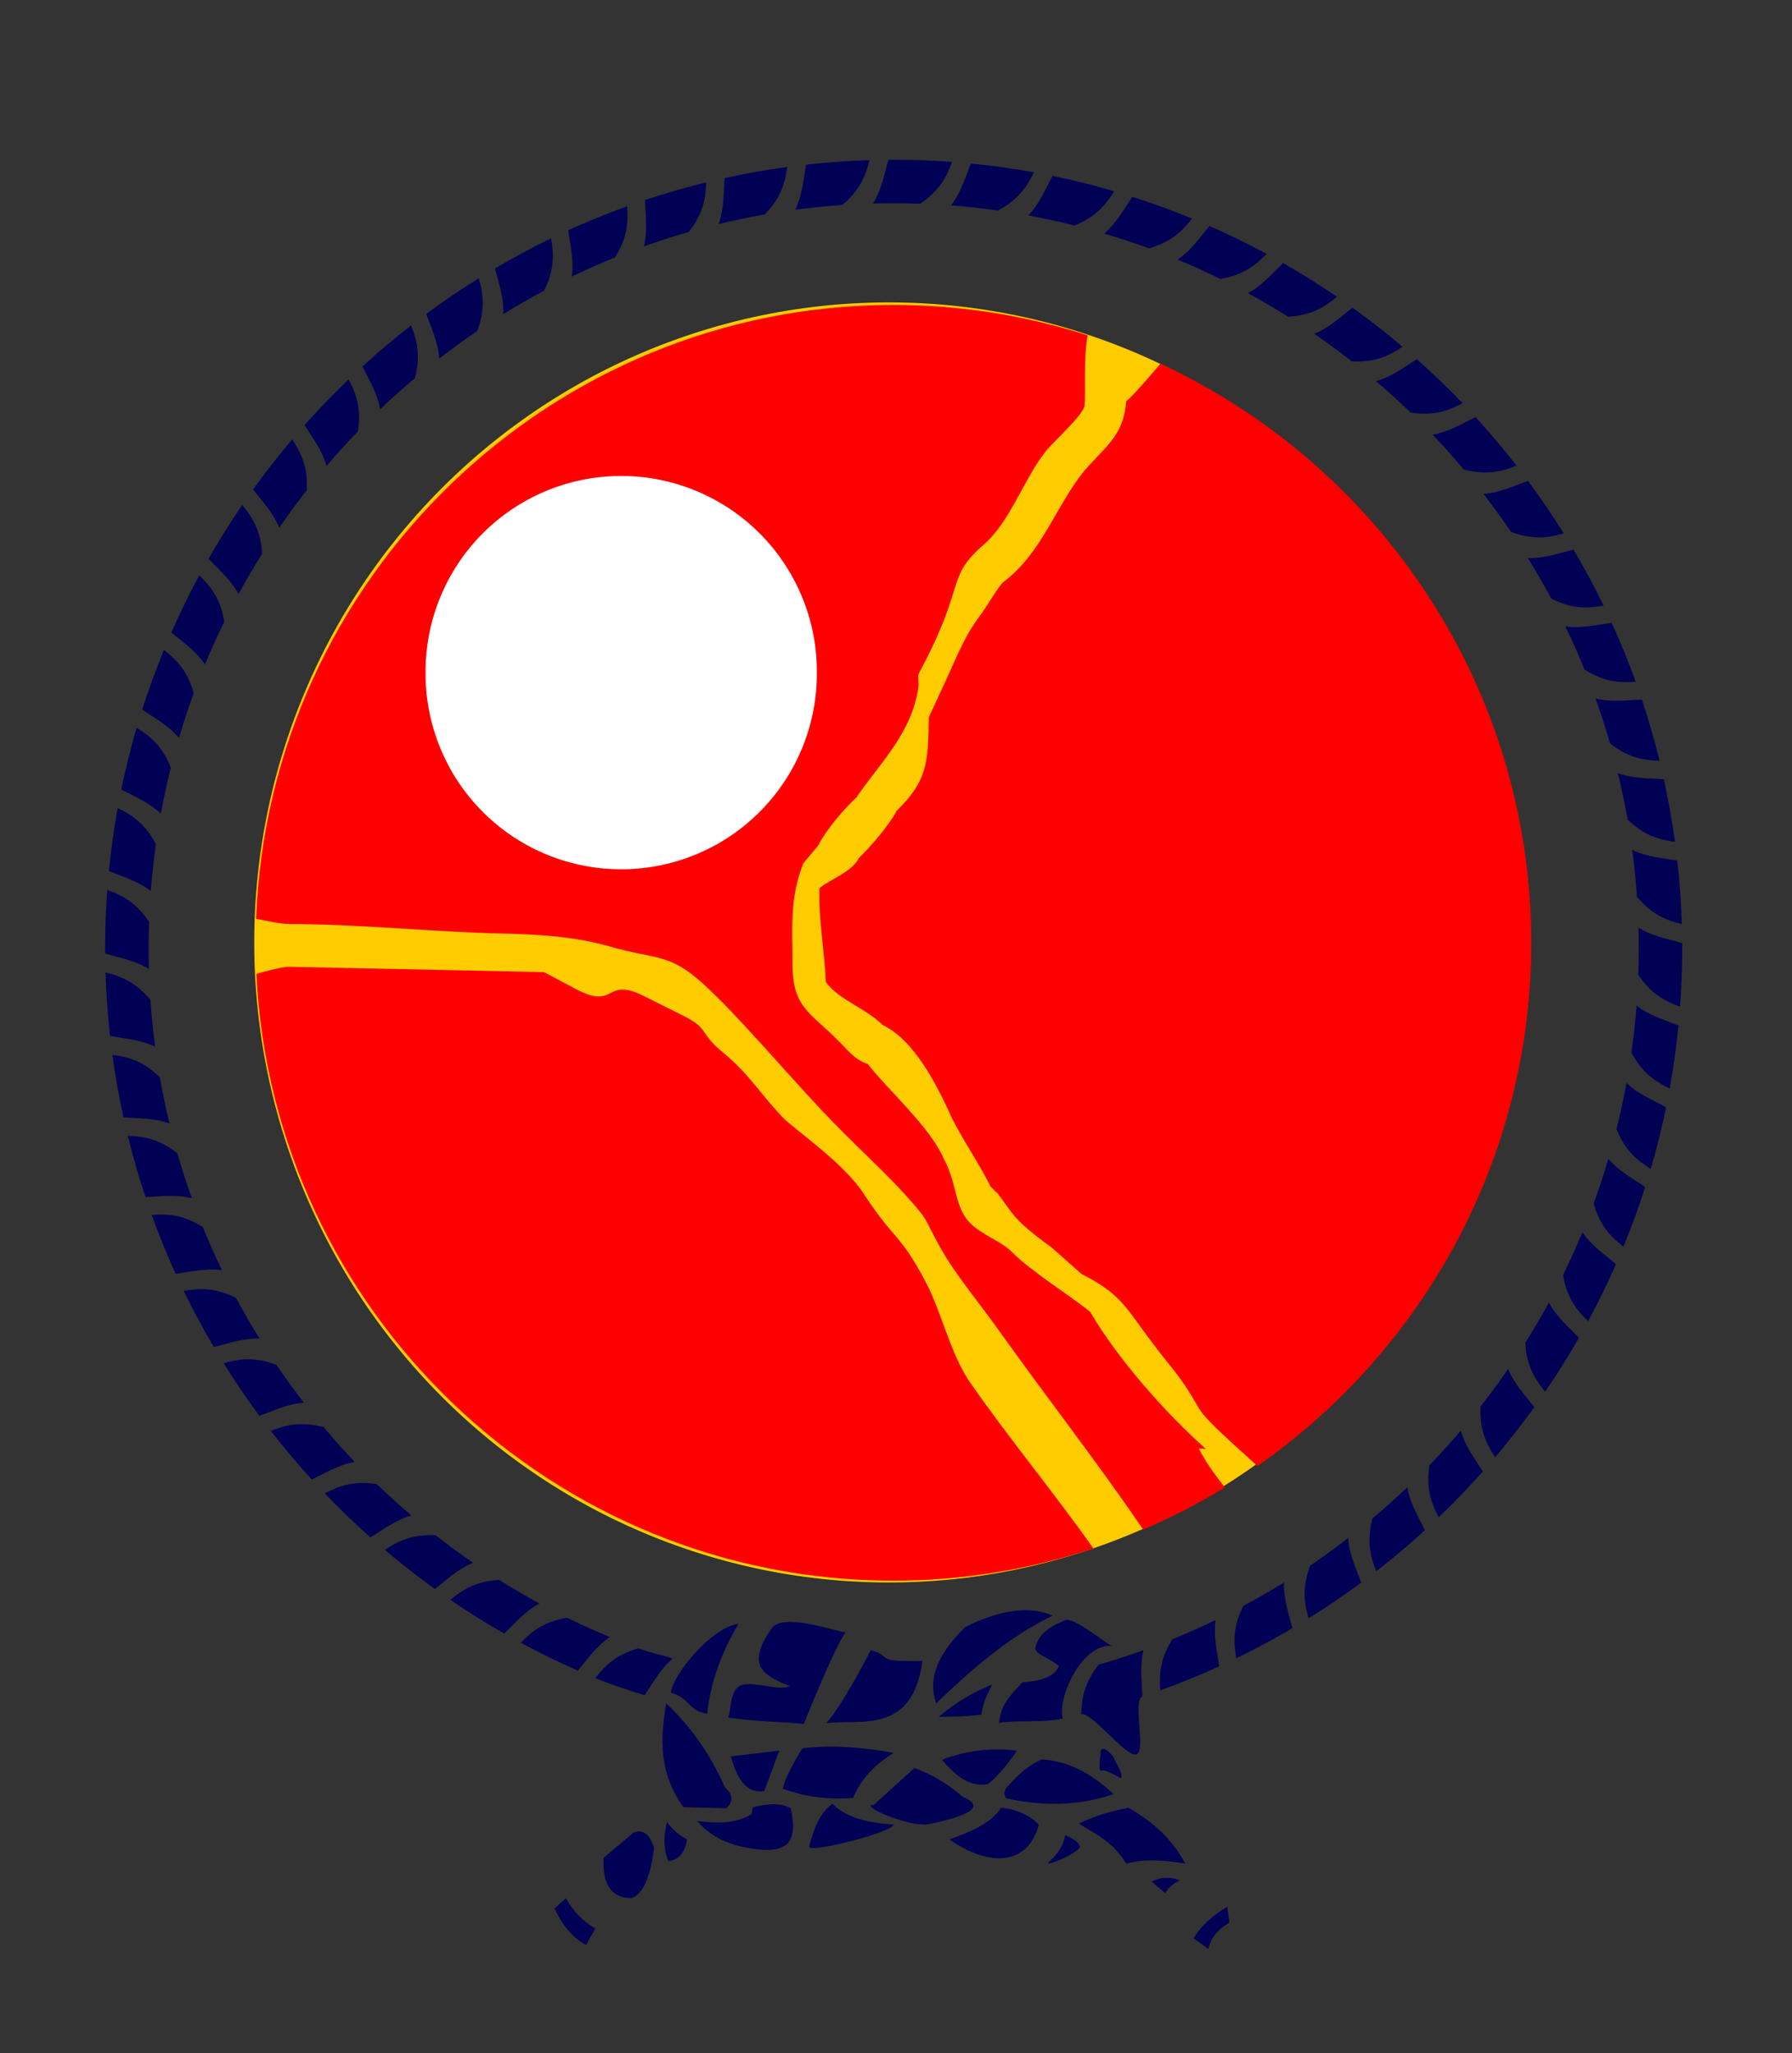 <?xml version="1.0" encoding="UTF-8" standalone="no"?>
<!-- Created with sK1/UniConvertor (http://sk1project.org/) -->

<svg
   xmlns:dc="http://purl.org/dc/elements/1.1/"
   xmlns:cc="http://creativecommons.org/ns#"
   xmlns:rdf="http://www.w3.org/1999/02/22-rdf-syntax-ns#"
   xmlns:svg="http://www.w3.org/2000/svg"
   xmlns="http://www.w3.org/2000/svg"
   xmlns:sodipodi="http://sodipodi.sourceforge.net/DTD/sodipodi-0.dtd"
   xmlns:inkscape="http://www.inkscape.org/namespaces/inkscape"
   width="302"
   height="346"
   viewBox="0 0 241.6 276.8"
   id="svg2"
   version="1.1"
   inkscape:version="0.48.4 r9939"
   sodipodi:docname="Clan Color.eps"
   style="fill-rule:evenodd"
   inkscape:export-filename="/home/enrique/Dropbox/Artes y Diseños/Logos - No publicos/Clan BN.png"
   inkscape:export-xdpi="90"
   inkscape:export-ydpi="90">
  <rect x="0" y="0" width="241.6" height="276.8" fill="#333333" stroke="none"/>
  <sodipodi:namedview
     pagecolor="#ffffff"
     bordercolor="#666666"
     borderopacity="1"
     objecttolerance="10"
     gridtolerance="10"
     guidetolerance="10"
     inkscape:pageopacity="0"
     inkscape:pageshadow="2"
     inkscape:window-width="1366"
     inkscape:window-height="702"
     id="namedview26"
     showgrid="false"
     inkscape:zoom="0.73952573"
     inkscape:cx="-31.267721"
     inkscape:cy="109.54744"
     inkscape:window-x="0"
     inkscape:window-y="27"
     inkscape:window-maximized="1"
     inkscape:current-layer="svg2" />
  <defs
     id="defs4">
    <marker
       id="ArrowEnd"
       viewBox="0 0 10 10"
       refX="0"
       refY="5"
       markerUnits="strokeWidth"
       markerWidth="4"
       markerHeight="3"
       orient="auto">
      <path
         d="M 0,0 10,5 0,10 z"
         id="path7"
         inkscape:connector-curvature="0" />
    </marker>
    <marker
       id="ArrowStart"
       viewBox="0 0 10 10"
       refX="10"
       refY="5"
       markerUnits="strokeWidth"
       markerWidth="4"
       markerHeight="3"
       orient="auto">
      <path
         d="M 10,0 0,5 10,10 z"
         id="path10"
         inkscape:connector-curvature="0" />
    </marker>
    <marker
       orient="auto"
       markerHeight="3"
       markerWidth="4"
       markerUnits="strokeWidth"
       refY="5"
       refX="10"
       viewBox="0 0 10 10"
       id="ArrowStart-7">
      <path
         id="path3096"
         d="M 10,0 0,5 10,10 z"
         inkscape:connector-curvature="0" />
    </marker>
    <marker
       orient="auto"
       markerHeight="3"
       markerWidth="4"
       markerUnits="strokeWidth"
       refY="5"
       refX="0"
       viewBox="0 0 10 10"
       id="ArrowEnd-3">
      <path
         id="path3093"
         d="M 0,0 10,5 0,10 z"
         inkscape:connector-curvature="0" />
    </marker>
  </defs>
  <path
     sodipodi:type="arc"
     style="fill:#ffcc00;fill-opacity:1;fill-rule:nonzero;stroke:#000080;stroke-opacity:0"
     id="path3979"
     sodipodi:cx="151.94183"
     sodipodi:cy="164.14836"
     sodipodi:rx="104.08614"
     sodipodi:ry="104.08614"
     d="m 256.028,164.148 a 104.086,104.086 0 1 1 -208.172,0 104.086,104.086 0 1 1 208.172,0 z"
     transform="matrix(0.822,0,0,0.829,-5.059,-9.022)" />
  <path
     style="fill:#ff0000;stroke:none"
     d="m 120.454,41.114 c 9.124,0 17.921,1.437 26.182,4.092 -0.571,3.146 -0.262,7.847 -0.398,9.387 -0.117,1.336 -4.049,4.767 -5.25,6.254 -3.006,3.792 -4.723,9.393 -8.346,12.569 -5.294,4.6 -2.165,5.137 -8.796,17.435 -0.127,0.601 0.063,1.201 -0.025,1.809 -0.885,6.129 -5.035,10.034 -8.343,14.813 l 0.126,-0.092 c -1.766,1.607 -4.069,4.336 -5.201,6.42 l 0.085,-0.029 -2.18,2.617 c -1.899,4.81 -1.446,8.734 -1.457,13.608 -0.003,5.781 2.364,6.503 5.912,10.055 1.35,1.299 2.424,2.832 4.225,3.394 2.877,3.665 8.373,8.438 10.256,12.783 2.213,4.055 1.07,7.455 5.103,9.863 1.347,0.932 2.871,1.502 4.03,2.654 2.79,2.783 7.479,5.615 10.582,8.086 3.805,6.458 10.016,13.493 15.575,18.475 0.149,0.147 -0.974,-0.158 -0.879,0.029 0.969,1.902 2.194,3.557 3.482,5.187 -3.514,2.15 -7.193,4.054 -11.013,5.689 -0.148,-0.213 -0.294,-0.424 -0.439,-0.636 -6.161,-9.008 -12.88,-17.565 -19.19,-26.457 -2.284,-3.217 -5.79,-7.41 -7.765,-10.995 -2.358,-4.283 -1.345,-3.316 -4.611,-6.975 -2.812,-3.15 -7.393,-7.249 -11.352,-11.481 -5.787,-6.184 -11.207,-12.651 -15.771,-16.854 -4.786,-4.407 -6.398,-3.377 -12.627,-5.172 -4.835,-1.393 -9.763,-1.677 -14.808,-1.791 -9.493,-0.216 -18.993,-1.268 -28.491,-1.272 -1.075,0 -2.75,-0.343 -4.54,-0.717 1.716,-45.869 39.648,-82.748 85.925,-82.748 z m 35.997,7.927 c 29.469,13.666 49.995,43.544 49.995,78.066 0,29.141 -14.627,54.971 -36.912,70.536 -2.937,-2.695 -6.926,-6.094 -7.894,-7.784 -2.614,-4.561 -3.298,-4.845 -6.509,-9.127 -3.49,-4.653 -4.044,-6.284 -9.324,-8.983 l -4.053,-3.588 c -5.297,-3.825 -5.133,-4.517 -7.348,-7.392 l -0.004,0.052 -0.958,-0.958 0.052,-0.004 c -1.516,-3.07 -3.575,-5.962 -5.144,-9.102 -1.906,-4.216 -5.031,-10.547 -9.358,-12.565 -2.056,-2.148 -6.052,-3.461 -7.664,-5.828 -0.145,-4.027 -1.005,-8.606 -0.858,-12.62 1.569,-1.283 4.293,-2.137 5.301,-4.006 l -0.094,0.043 c 1.71,-1.627 4.074,-4.389 5.178,-6.398 l -0.102,0.054 c 4.316,-4.176 4.368,-6.57 4.469,-12.727 l 2.485,-5.393 c 1.471,-3.17 2.328,-5.524 4.37,-8.249 0.791,-0.991 2.564,-4.112 3.205,-4.598 5.244,-3.979 6.971,-10.153 10.962,-15.083 3.196,-3.543 5.236,-4.853 5.592,-9.296 0.875,-0.668 2.944,-3.109 4.613,-5.05 z M 147.41,208.754 c -8.485,2.815 -17.547,4.345 -26.956,4.345 -45.959,0 -83.691,-36.373 -85.889,-81.803 1.819,-0.522 3.619,-0.975 4.505,-0.957 l 34.276,0.717 4.214,2.244 c 5.631,2.997 3.845,-1.716 9.232,0.976 l 5.453,2.726 c 3.278,1.638 2.116,2.281 4.958,4.657 4.119,3.444 4.667,5.092 8.336,9 1.331,1.417 8.169,6.066 10.864,10.212 4.188,6.443 4.874,5.267 8.422,11.997 2.149,4.075 3.312,9.691 5.983,13.537 5.233,7.536 11.285,14.802 16.602,22.349 z"
     id="path20"
     inkscape:connector-curvature="0" />
  <path
     inkscape:connector-curvature="0"
     id="path22"
     d="m 107.223,28.273 c 2.088,-0.279 4.195,-0.488 6.32,-0.635 2.388,-1.983 3.167,-3.941 3.681,-6.047 -2.879,0.088 -5.73,0.292 -8.549,0.607 -0.35,1.891 -0.486,4.058 -1.452,6.075 z m -10.337,1.936 c 2.052,-0.498 4.129,-0.935 6.227,-1.304 2.163,-2.219 2.731,-4.247 3.023,-6.393 -2.85,0.388 -5.665,0.889 -8.44,1.499 -0.151,1.918 -0.059,4.089 -0.811,6.198 z m -10.08,3.015 c 1.992,-0.713 4.01,-1.369 6.057,-1.956 1.921,-2.434 2.275,-4.511 2.341,-6.677 -2.79,0.684 -5.537,1.477 -8.236,2.379 0.051,1.925 0.37,4.077 -0.161,6.254 z m -9.709,4.056 c 1.901,-0.916 3.838,-1.77 5.804,-2.566 1.671,-2.631 1.81,-4.739 1.649,-6.904 -2.699,0.973 -5.348,2.051 -7.941,3.234 0.254,1.909 0.793,4.016 0.488,6.236 z m -9.23,5.065 c 1.792,-1.108 3.623,-2.16 5.486,-3.158 1.4,-2.799 1.324,-4.915 0.94,-7.054 -2.578,1.253 -5.098,2.609 -7.556,4.058 0.455,1.873 1.209,3.914 1.13,6.154 z m -8.647,5.992 c 1.666,-1.287 3.369,-2.527 5.114,-3.71 1.107,-2.931 0.817,-5.027 0.215,-7.111 -2.43,1.511 -4.796,3.117 -7.091,4.815 0.651,1.816 1.612,3.768 1.762,6.006 z m -7.975,6.843 c 1.517,-1.446 3.082,-2.842 4.688,-4.191 0.806,-3.042 0.304,-5.102 -0.512,-7.114 -2.258,1.754 -4.445,3.595 -6.552,5.521 0.837,1.737 1.994,3.576 2.377,5.784 z m -7.216,7.64 c 1.359,-1.596 2.768,-3.148 4.222,-4.657 0.484,-3.109 -0.228,-5.106 -1.249,-7.021 -2.061,1.978 -4.042,4.038 -5.94,6.174 1.015,1.639 2.357,3.347 2.967,5.504 z m -6.385,8.331 c 1.189,-1.731 2.428,-3.425 3.721,-5.075 0.152,-3.131 -0.765,-5.038 -1.977,-6.831 -1.845,2.175 -3.606,4.425 -5.274,6.746 1.179,1.524 2.694,3.081 3.53,5.16 z m -5.489,8.941 c 1.004,-1.847 2.069,-3.657 3.184,-5.431 -0.181,-3.124 -1.296,-4.921 -2.691,-6.579 -1.608,2.354 -3.124,4.775 -4.543,7.259 1.328,1.392 2.997,2.779 4.05,4.751 z m -4.519,9.479 c 0.809,-1.952 1.679,-3.872 2.603,-5.761 -0.513,-3.073 -1.813,-4.736 -3.375,-6.236 -1.352,2.507 -2.605,5.075 -3.758,7.697 1.465,1.247 3.271,2.45 4.53,4.3 z m -3.505,9.901 c 0.602,-2.036 1.262,-4.049 1.987,-6.029 -0.836,-2.985 -2.304,-4.495 -4.013,-5.82 -1.083,2.632 -2.063,5.316 -2.934,8.048 1.586,1.089 3.511,2.095 4.96,3.801 z M 21.686,109.692 c 0.385,-2.093 0.836,-4.162 1.349,-6.208 -1.147,-2.881 -2.768,-4.227 -4.611,-5.367 -0.799,2.728 -1.495,5.5 -2.074,8.313 1.691,0.919 3.714,1.718 5.336,3.262 z m -1.358,10.426 c 0.163,-2.124 0.399,-4.229 0.694,-6.314 -1.444,-2.75 -3.201,-3.919 -5.157,-4.86 -0.504,2.794 -0.897,5.627 -1.178,8.491 1.776,0.736 3.868,1.319 5.641,2.683 z m -0.255,10.515 c -0.025,-0.926 -0.041,-1.853 -0.041,-2.785 0,-1.194 0.029,-2.381 0.07,-3.565 -1.724,-2.586 -3.592,-3.566 -5.636,-4.298 -0.193,2.597 -0.292,5.219 -0.292,7.863 0,0.236 0.007,0.47 0.009,0.705 1.844,0.546 3.984,0.907 5.889,2.08 z m 0.84,10.48 c -0.278,-2.088 -0.488,-4.196 -0.635,-6.321 -1.982,-2.387 -3.941,-3.166 -6.048,-3.681 0.087,2.88 0.292,5.731 0.607,8.549 1.891,0.351 4.058,0.486 6.075,1.453 z m 1.936,10.337 c -0.498,-2.053 -0.935,-4.129 -1.304,-6.228 -2.219,-2.162 -4.247,-2.731 -6.394,-3.022 0.388,2.85 0.889,5.665 1.5,8.439 1.918,0.151 4.09,0.06 6.198,0.811 z m 3.015,10.08 c -0.713,-1.992 -1.368,-4.01 -1.956,-6.057 -2.434,-1.921 -4.511,-2.275 -6.677,-2.341 0.684,2.79 1.478,5.537 2.379,8.236 1.925,-0.051 4.077,-0.369 6.254,0.162 z m 4.057,9.709 c -0.916,-1.902 -1.771,-3.838 -2.567,-5.804 -2.631,-1.671 -4.739,-1.81 -6.904,-1.649 0.974,2.699 2.052,5.348 3.234,7.941 1.91,-0.254 4.016,-0.793 6.237,-0.488 z m 5.065,9.229 c -1.109,-1.792 -2.161,-3.622 -3.158,-5.486 -2.8,-1.401 -4.915,-1.324 -7.054,-0.939 1.253,2.578 2.609,5.097 4.058,7.555 1.874,-0.456 3.914,-1.209 6.155,-1.13 z m 5.992,8.648 c -1.287,-1.666 -2.528,-3.369 -3.711,-5.115 -2.931,-1.107 -5.027,-0.817 -7.11,-0.215 1.512,2.431 3.117,4.797 4.815,7.091 1.817,-0.65 3.768,-1.612 6.007,-1.761 z m 6.843,7.975 c -1.446,-1.517 -2.842,-3.083 -4.191,-4.689 -3.042,-0.805 -5.101,-0.303 -7.113,0.513 1.753,2.258 3.594,4.444 5.521,6.552 1.737,-0.837 3.575,-1.995 5.784,-2.376 z m 7.64,7.215 c -1.596,-1.36 -3.149,-2.769 -4.658,-4.223 -3.109,-0.484 -5.105,0.229 -7.02,1.25 1.978,2.061 4.038,4.041 6.173,5.94 1.64,-1.015 3.348,-2.357 5.504,-2.967 z m 8.331,6.385 c -1.731,-1.189 -3.425,-2.428 -5.075,-3.72 -3.131,-0.152 -5.037,0.764 -6.831,1.977 2.176,1.845 4.425,3.605 6.746,5.273 1.525,-1.179 3.082,-2.694 5.16,-3.53 z m 8.941,5.489 c -1.848,-1.004 -3.658,-2.069 -5.432,-3.185 -3.124,0.182 -4.92,1.296 -6.578,2.692 2.354,1.608 4.775,3.124 7.258,4.543 1.393,-1.328 2.779,-2.996 4.751,-4.05 z m 9.478,4.519 c -1.952,-0.809 -3.872,-1.679 -5.761,-2.603 -3.073,0.513 -4.735,1.813 -6.235,3.375 2.507,1.353 5.075,2.606 7.696,3.758 1.247,-1.465 2.45,-3.271 4.3,-4.53 z m 8.501,2.882 c -2.037,-0.602 -2.649,-0.639 -4.63,-1.365 -2.984,0.837 -4.493,2.305 -5.818,4.014 2.632,1.082 3.916,1.44 6.647,2.312 1.089,-1.586 2.095,-3.512 3.801,-4.961 z m 8.834,-4.659 c -3.71,0.525 -8.789,6.813 -9.1,9.278 2.728,0.8 2.077,2.273 4.891,2.852 0.47,-4.51 2.08,-8.45 4.209,-12.13 z m 14.457,1.151 c -1.195,-0.091 -8.378,-2.674 -9.905,-0.613 -0.594,0.802 -2.424,3.419 -1.575,5.198 0.849,1.779 4.377,2.72 3.921,2.655 -1.375,0.722 -4.922,-0.733 -6.53,-0.102 -1.609,0.63 -1.281,3.348 -1.752,4.326 2.795,0.504 7.338,0.586 10.203,0.867 0.736,-1.777 4.274,-10.558 5.638,-12.331 z m 10.358,3.834 c -6.89,0.191 -3.873,-0.684 -6.971,-1.43 -0.883,1.723 -4.072,7.792 -6.009,9.836 4.362,-0.604 11.669,1.705 12.98,-8.406 z m 9.391,3.205 c -2.607,1.035 -5.007,2.484 -7.201,4.349 2.88,-0.088 2.931,0.019 5.749,-0.296 0.35,-1.891 0.486,-2.036 1.452,-4.053 z m 16.249,-5.203 c -0.36,0.12 -4.518,-3.46 -6.199,-3.559 -1.888,0.78 -3.78,1.684 -4.243,3.932 0.33,0.884 1.758,1.147 3.195,2.306 -0.672,1.953 -3.975,2.143 -4.893,2.203 -2.162,2.219 -2.886,3.314 -3.177,5.461 2.85,-0.388 5.82,0.044 8.595,-0.567 -0.782,-2.644 2.548,-10.26 6.722,-9.776 z m 4.168,0.563 c -1.991,0.713 -4.01,1.369 -6.057,1.956 -1.92,2.434 -2.275,4.511 -2.34,6.677 1.395,-0.342 6.046,5.823 7.419,5.426 1.373,-0.396 -0.532,-7.354 0.817,-7.804 -0.051,-1.926 -0.369,-4.078 0.161,-6.255 z m 9.709,-4.056 c -1.902,0.916 -3.838,1.771 -5.804,2.567 -1.67,2.63 -1.809,4.738 -1.648,6.903 2.699,-0.973 5.348,-2.051 7.941,-3.234 -0.254,-1.91 -0.793,-4.016 -0.489,-6.236 z m 9.23,-5.066 c -1.793,1.109 -3.623,2.162 -5.487,3.159 -1.4,2.8 -1.323,4.915 -0.938,7.054 2.578,-1.253 5.097,-2.609 7.555,-4.058 -0.455,-1.873 -1.209,-3.914 -1.13,-6.155 z m 8.647,-5.991 c -1.665,1.287 -3.369,2.528 -5.115,3.711 -1.106,2.931 -0.816,5.027 -0.214,7.11 2.431,-1.511 4.797,-3.117 7.092,-4.815 -0.651,-1.817 -1.613,-3.768 -1.763,-6.006 z m 7.976,-6.843 c -1.518,1.446 -3.083,2.843 -4.689,4.192 -0.805,3.041 -0.303,5.101 0.513,7.113 2.258,-1.754 4.445,-3.595 6.552,-5.521 -0.837,-1.737 -1.994,-3.576 -2.376,-5.784 z m 7.215,-7.64 c -1.36,1.596 -2.769,3.149 -4.223,4.658 -0.484,3.109 0.229,5.105 1.25,7.02 2.061,-1.978 4.042,-4.039 5.94,-6.174 -1.014,-1.639 -2.357,-3.347 -2.967,-5.504 z m 6.386,-8.331 c -1.19,1.731 -2.429,3.426 -3.722,5.077 -0.151,3.129 0.765,5.036 1.978,6.83 1.845,-2.176 3.605,-4.426 5.273,-6.747 -1.178,-1.524 -2.693,-3.081 -3.529,-5.16 z m 5.488,-8.941 c -1.004,1.848 -2.069,3.658 -3.185,5.433 0.182,3.123 1.297,4.92 2.692,6.577 1.608,-2.354 3.125,-4.775 4.543,-7.259 -1.327,-1.392 -2.996,-2.779 -4.05,-4.751 z m 4.52,-9.478 c -0.81,1.952 -1.679,3.872 -2.605,5.762 0.514,3.072 1.814,4.734 3.376,6.234 1.353,-2.507 2.606,-5.075 3.758,-7.696 -1.464,-1.248 -3.271,-2.451 -4.529,-4.3 z m 3.504,-9.902 c -0.602,2.037 -1.262,4.05 -1.988,6.031 0.837,2.983 2.305,4.493 4.014,5.818 1.083,-2.632 2.063,-5.316 2.934,-8.048 -1.586,-1.089 -3.511,-2.095 -4.96,-3.801 z m 2.446,-10.22 c -0.385,2.094 -0.836,4.164 -1.35,6.21 1.147,2.88 2.769,4.225 4.612,5.365 0.799,-2.728 1.495,-5.5 2.074,-8.313 -1.691,-0.919 -3.714,-1.718 -5.336,-3.262 z m 1.358,-10.426 c -0.163,2.125 -0.399,4.23 -0.695,6.316 1.445,2.749 3.202,3.917 5.158,4.858 0.504,-2.795 0.897,-5.627 1.178,-8.491 -1.776,-0.737 -3.869,-1.319 -5.641,-2.683 z m 0.255,-10.514 c 0.026,0.925 0.041,1.853 0.041,2.784 0,1.195 -0.029,2.382 -0.071,3.567 1.724,2.585 3.593,3.564 5.636,4.296 0.192,-2.596 0.292,-5.218 0.292,-7.863 0,-0.235 -0.007,-0.47 -0.009,-0.705 -1.843,-0.546 -3.984,-0.907 -5.889,-2.079 z m -0.84,-10.48 c 0.279,2.087 0.489,4.196 0.636,6.321 1.982,2.387 3.941,3.165 6.047,3.68 -0.088,-2.88 -0.292,-5.731 -0.607,-8.55 -1.891,-0.35 -4.058,-0.485 -6.076,-1.451 z m -1.936,-10.338 c 0.498,2.053 0.935,4.13 1.304,6.229 2.219,2.162 4.247,2.73 6.394,3.021 -0.387,-2.85 -0.888,-5.665 -1.499,-8.439 -1.918,-0.152 -4.09,-0.059 -6.199,-0.811 z m -3.014,-10.079 c 0.712,1.992 1.368,4.01 1.956,6.058 2.433,1.92 4.51,2.273 6.677,2.339 -0.685,-2.79 -1.478,-5.538 -2.379,-8.237 -1.926,0.052 -4.077,0.37 -6.254,-0.16 z m -4.057,-9.709 c 0.917,1.901 1.771,3.838 2.567,5.804 2.63,1.67 4.738,1.808 6.904,1.648 -0.974,-2.699 -2.052,-5.348 -3.235,-7.941 -1.909,0.253 -4.016,0.793 -6.236,0.489 z m -5.065,-9.23 c 1.109,1.792 2.161,3.623 3.159,5.488 2.799,1.399 4.914,1.322 7.053,0.937 -1.252,-2.578 -2.608,-5.097 -4.058,-7.555 -1.873,0.454 -3.913,1.208 -6.154,1.13 z m -5.992,-8.648 c 1.287,1.666 2.528,3.37 3.711,5.115 2.931,1.106 5.027,0.817 7.111,0.215 -1.512,-2.431 -3.118,-4.797 -4.816,-7.092 -1.816,0.651 -3.768,1.612 -6.006,1.762 z m -6.843,-7.975 c 1.447,1.517 2.843,3.083 4.192,4.689 3.041,0.805 5.101,0.302 7.113,-0.513 -1.753,-2.258 -3.595,-4.445 -5.521,-6.552 -1.737,0.837 -3.576,1.994 -5.784,2.376 z m -7.64,-7.215 c 1.597,1.36 3.149,2.769 4.659,4.223 3.108,0.484 5.104,-0.23 7.019,-1.25 -1.978,-2.061 -4.039,-4.042 -6.174,-5.94 -1.64,1.014 -3.347,2.357 -5.504,2.967 z m -8.331,-6.386 c 1.732,1.19 3.426,2.429 5.077,3.722 3.13,0.151 5.036,-0.766 6.829,-1.978 -2.175,-1.845 -4.425,-3.606 -6.746,-5.274 -1.525,1.179 -3.081,2.694 -5.16,3.53 z m -8.941,-5.488 c 1.848,1.004 3.658,2.069 5.433,3.185 3.123,-0.182 4.92,-1.297 6.577,-2.692 -2.354,-1.609 -4.775,-3.125 -7.259,-4.544 -1.392,1.328 -2.779,2.997 -4.751,4.051 z m -9.479,-4.519 c 1.953,0.809 3.873,1.678 5.762,2.604 3.073,-0.514 4.735,-1.815 6.235,-3.376 -2.507,-1.353 -5.075,-2.606 -7.697,-3.758 -1.247,1.464 -2.45,3.271 -4.3,4.53 z m -9.9,-3.505 c 2.036,0.602 4.049,1.262 6.03,1.988 2.983,-0.837 4.493,-2.305 5.818,-4.014 -2.632,-1.082 -5.316,-2.062 -8.048,-2.934 -1.089,1.586 -2.095,3.511 -3.8,4.96 z m -10.221,-2.446 c 2.094,0.385 4.164,0.836 6.209,1.35 2.881,-1.147 4.226,-2.769 5.366,-4.611 -2.728,-0.8 -5.5,-1.495 -8.313,-2.074 -0.919,1.69 -1.718,3.713 -3.262,5.335 z m -10.426,-1.358 c 2.125,0.163 4.23,0.399 6.316,0.695 2.749,-1.445 3.916,-3.201 4.858,-5.157 -2.794,-0.504 -5.627,-0.897 -8.492,-1.178 -0.736,1.776 -1.318,3.868 -2.682,5.64 z m -7.729,-0.295 c 1.194,0 2.381,0.029 3.565,0.07 2.585,-1.723 3.564,-3.592 4.297,-5.635 -2.597,-0.192 -5.218,-0.292 -7.862,-0.292 -0.236,0 -0.47,0.007 -0.705,0.009 -0.546,1.844 -0.908,3.984 -2.08,5.889 0.926,-0.026 1.853,-0.041 2.785,-0.041 z m 5.73,202.241 c 4.769,-4.566 9.694,-8.923 15.713,-11.823 -3.112,-1.348 -7.053,-0.829 -11.823,1.556 -3.294,3.241 -5.161,6.612 -3.89,10.267 z m -36.402,0 c -0.784,4.667 -1.047,9.334 2.334,14.001 1.919,0.052 3.837,0.104 5.756,0.156 0.985,-0.934 0.933,-1.867 -0.156,-2.8 -2.178,-4.914 -4.927,-8.518 -7.934,-11.357 z m 8.712,7.156 c 2.178,-0.259 4.356,-0.518 6.534,-0.778 -0.675,1.815 -1.349,3.63 -2.023,5.445 -2.491,0.417 -3.683,-1.761 -4.511,-4.667 z m 7,4.356 c 0.361,-1.554 1.451,-3.473 2.645,-5.445 4.104,-0.492 8.209,-0.129 12.314,0.622 -2.653,1.608 -4.476,3.63 -5.469,6.068 -3.864,0.285 -6.872,-0.286 -9.49,-1.245 z m 21.468,-3.889 c 3.163,-1.244 6.534,-1.659 10.112,-1.245 -1.296,1.919 -2.593,3.422 -3.889,4.512 -2.595,0.472 -4.461,-1.241 -6.223,-3.267 z m -9.178,6.067 c 1.823,-1.659 3.646,-3.319 5.469,-4.978 2.378,0.882 4.547,2.178 6.51,3.889 2.955,1.245 1.347,2.489 -4.823,3.734 -2.764,0.233 -9.306,-2.619 -7.156,-2.645 z m -23.802,2.178 c 2.593,0.314 5.135,0.419 7.312,-0.933 0.052,-0.312 0.104,-0.623 0.155,-0.934 1.868,-0.416 3.683,-0.677 5.134,0.156 0.63,3.116 0.634,5.815 -3.733,5.6 -4.59,-0.363 -7.183,-1.867 -8.868,-3.889 z m 15.09,3.422 c 0.568,-2.231 1.293,-4.357 3.111,-5.756 1.823,1.868 4.787,2.594 8.27,2.801 0,1.037 -11.692,3.992 -11.381,2.955 z m 18.885,-0.947 c 2.602,-0.898 5.725,-2.175 6.955,-4.259 1.987,0.142 3.88,0.994 5.11,2.271 -1.42,5.394 -6.482,5.867 -12.065,1.988 z m 13.342,3.122 c 1.042,-0.945 1.989,-1.984 2.272,-3.69 1.23,0.52 1.892,1.041 1.987,1.561 0.189,0.568 -4.353,2.697 -4.259,2.129 z m -5.677,-8.658 c -0.426,-0.615 -0.284,-1.23 0.426,-1.846 1.227,-1.326 2.361,-2.51 4.4,-3.406 3.489,0.225 6.541,1.81 9.652,4.684 -3.998,1.349 -8.587,1.869 -14.478,0.568 z m 12.775,-6.53 c -0.074,0.695 -0.376,2.771 0,2.839 0.361,-0.352 1.857,0.562 2.697,0.994 0.432,-0.505 -0.985,-2.587 -0.994,-2.839 -0.378,-0.538 -1.257,-1.477 -1.703,-0.994 z m -2.981,9.936 c 2.557,1.56 4.64,2.552 6.387,5.394 2.697,-0.709 5.252,-0.426 7.949,0 -1.608,-3.075 -4.163,-5.583 -7.665,-7.523 -1.916,0.355 -4.377,1.018 -6.671,2.129 z m 9.794,7.807 c 1.277,-0.615 2.555,-0.662 3.833,-0.142 -0.852,0.379 -1.515,0.947 -1.988,1.704 -0.615,-0.521 -1.23,-1.041 -1.845,-1.562 z m 5.678,7.665 c 0.946,-1.608 2.46,-3.028 4.542,-4.258 0.095,0.71 0.189,1.419 0.284,2.129 -1.231,0.756 -2.368,1.653 -2.839,3.549 -0.662,-0.473 -1.325,-0.947 -1.987,-1.42 z m -70.829,-10.418 c -0.758,-1.986 -0.539,-3.647 -0.181,-5.262 0.722,0.972 1.629,1.758 2.721,2.359 -0.291,1.802 -1.138,2.77 -2.54,2.903 z m -8.723,-0.425 c -0.127,3.185 0.729,5.386 3.753,5.42 1.609,-0.475 2.559,-2.93 3.058,-6.74 -0.556,-1.9 -1.483,-2.595 -2.78,-2.085 -1.344,1.135 -2.687,2.27 -4.031,3.405 z m -6.602,6.81 c 0.979,2.166 2.333,3.88 4.239,4.934 0.417,-0.741 0.834,-1.482 1.251,-2.224 -1.668,-1.019 -3.034,-2.339 -3.961,-4.1 -0.51,0.464 -1.019,0.927 -1.529,1.39 z"
     style="fill:#000055;stroke:none" />
  <g
     id="g24"
     transform="translate(0,-565.09)" />
  <g
     style="fill-rule:evenodd"
     id="g3106"
     transform="translate(-385.417,-311.798)" />
  <path
     sodipodi:type="arc"
     style="fill:#ffffff;fill-opacity:1;fill-rule:nonzero;stroke:#000080;stroke-opacity:0"
     id="path3128"
     sodipodi:cx="83.747467"
     sodipodi:cy="801.12012"
     sodipodi:rx="38.284557"
     sodipodi:ry="38.284557"
     d="m 122.032,801.12 a 38.285,38.285 0 1 1 -76.569,0 38.285,38.285 0 1 1 76.569,0 z"
     transform="matrix(0.689,0,0,0.689,26.05,-461.291)" />
</svg>
